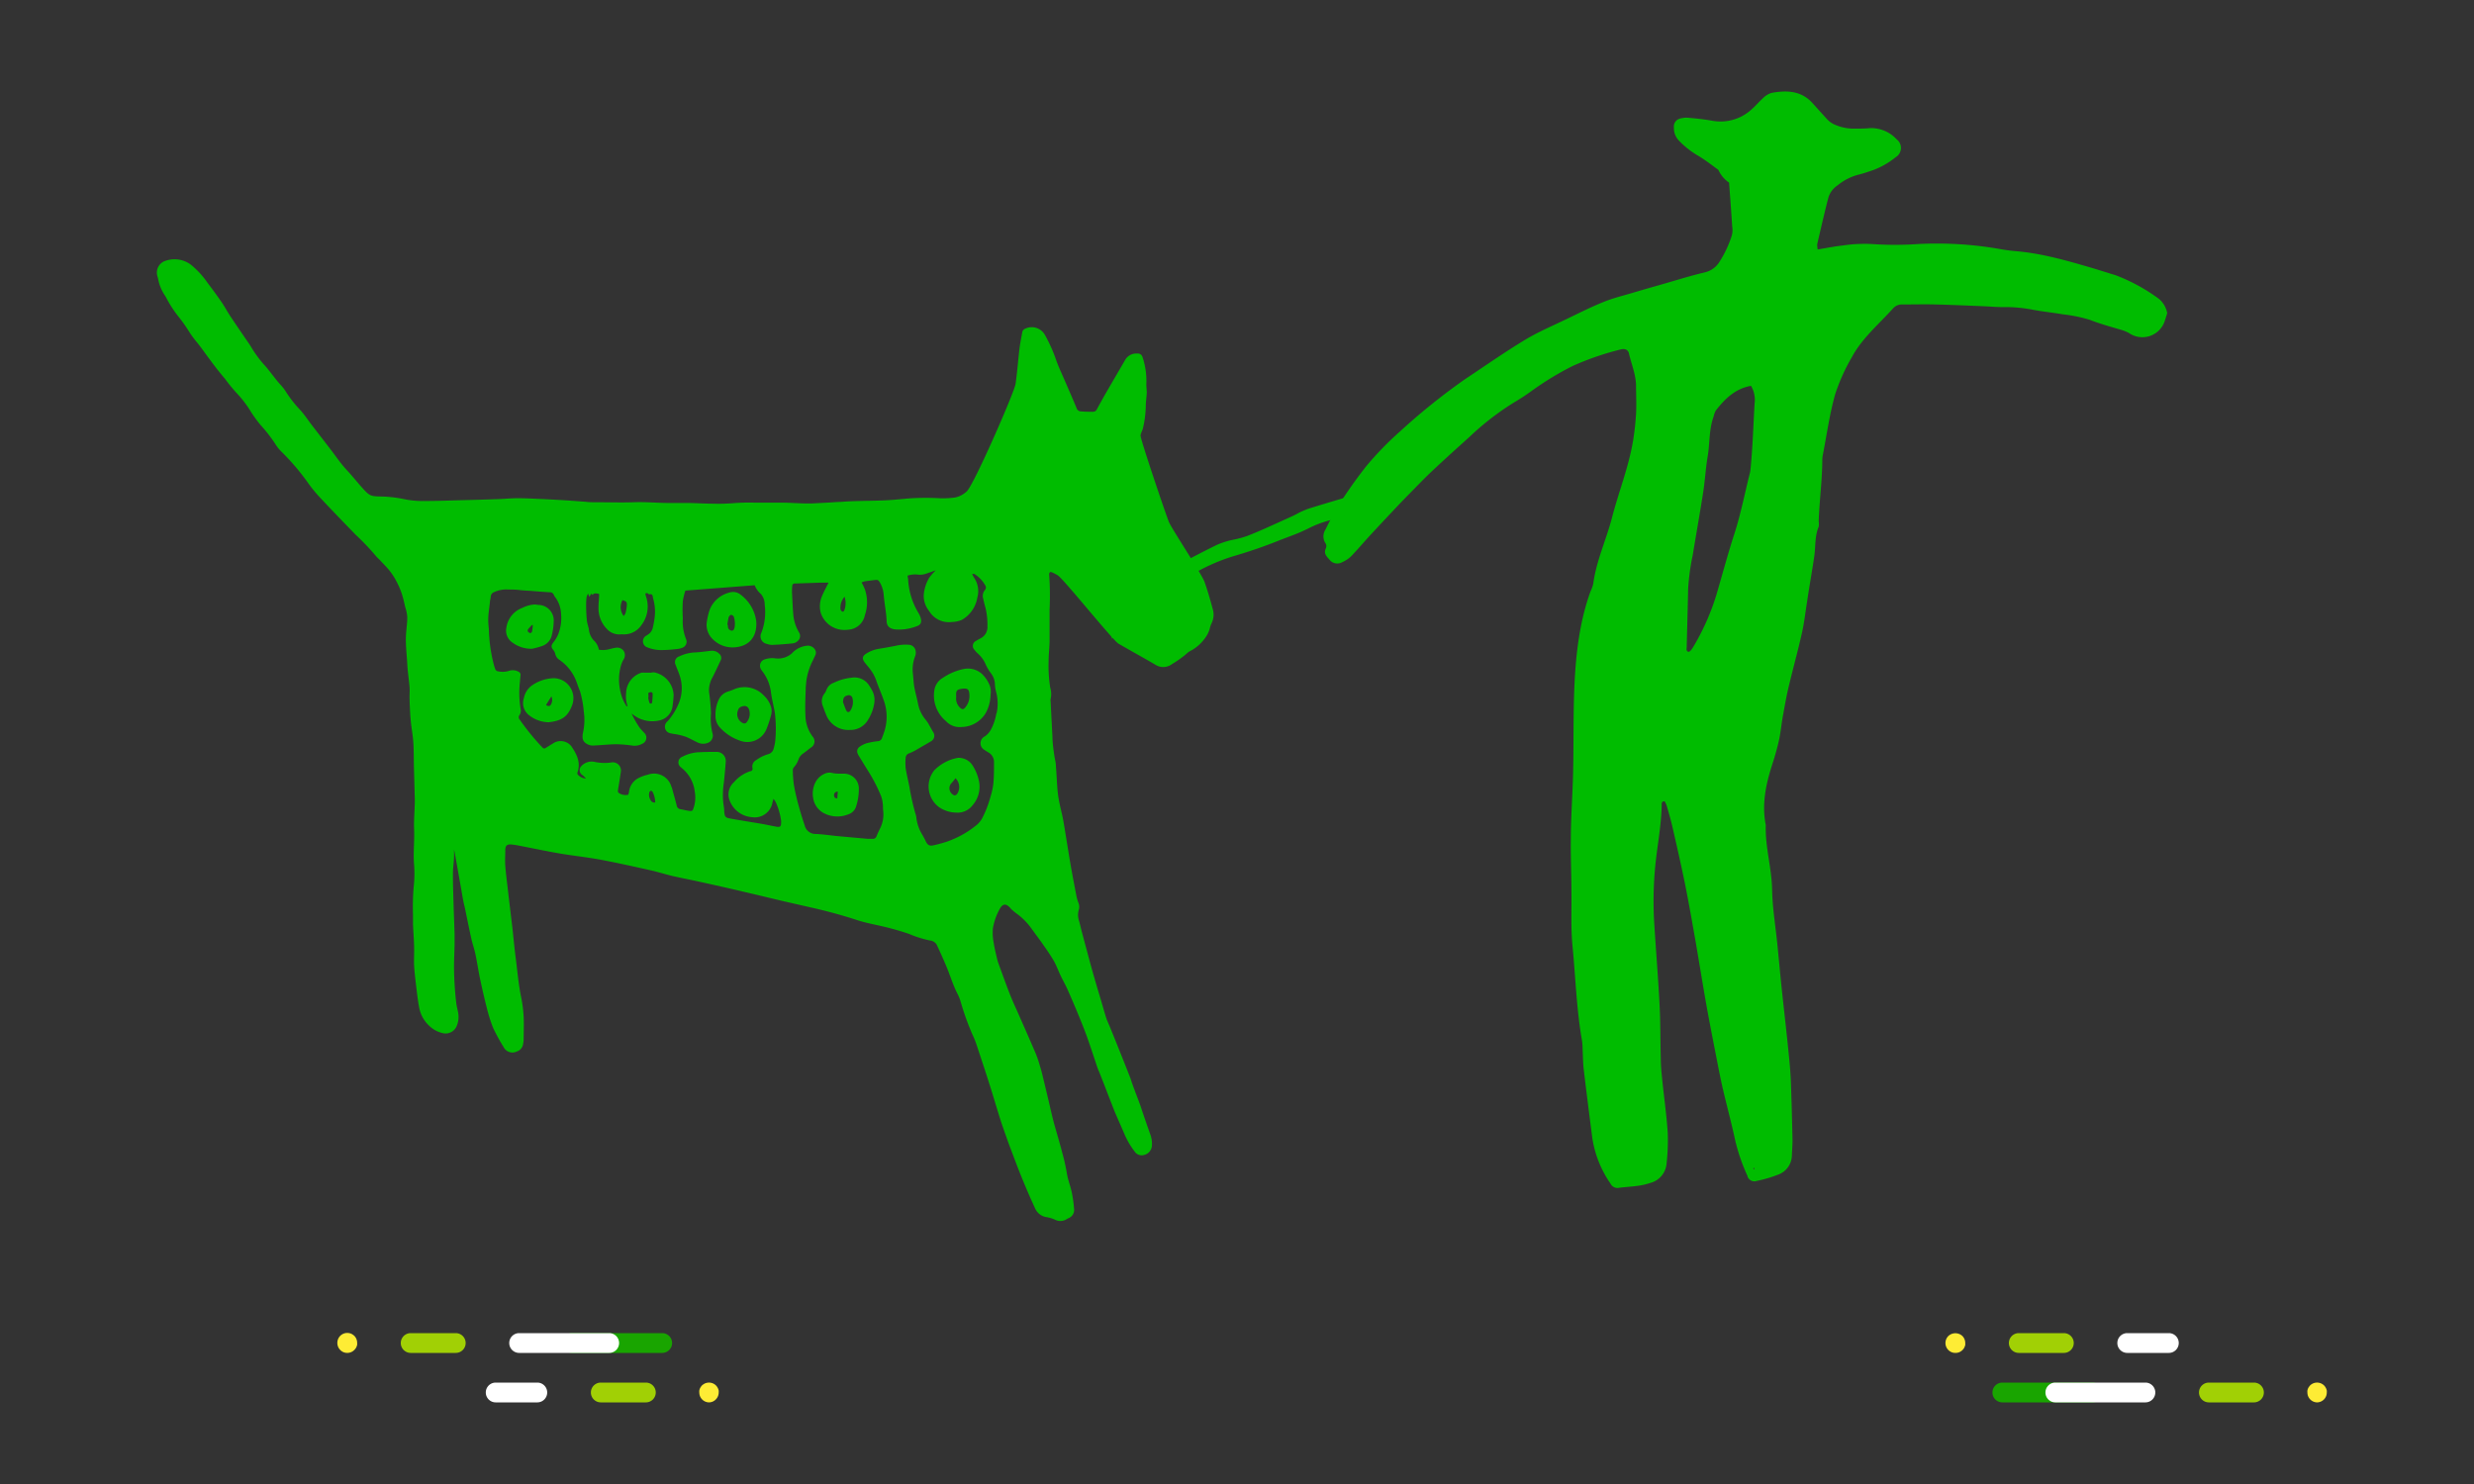 <svg id="Capa_1" data-name="Capa 1" xmlns="http://www.w3.org/2000/svg" viewBox="0 0 500 300"><rect x="0" y="0" width="500" height="300" fill="#333333" stroke="none"/><defs><style>.cls-2{fill:#19a500}.cls-3{fill:#fff}.cls-4{fill:#a1d005}.cls-5{fill:#feec35}.cls-6{fill:#00bc00}</style></defs><path fill="none" d="M0 0h500v300H0z"/><g id="Grupo_6330" data-name="Grupo 6330"><g id="Grupo_6103" data-name="Grupo 6103"><path class="cls-2" d="M133.83 273.5h-18.21a2 2 0 010-4h18.21a2 2 0 110 4z" id="Línea_651" data-name="Línea 651"/><path class="cls-3" d="M123.12 273.5h-18.2a2 2 0 010-4h18.2a2 2 0 010 4z" id="Línea_652" data-name="Línea 652"/><path class="cls-4" d="M92.09 273.5H83a2 2 0 010-4h9.11a2 2 0 110 4z" id="Línea_653" data-name="Línea 653"/><path class="cls-5" d="M70.18 273.5a2 2 0 01-.76-.15 1.92 1.92 0 01-.65-.44 2 2 0 01-.59-1.41 2 2 0 012.39-2 1.66 1.66 0 01.38.11 1.63 1.63 0 01.34.19 2.34 2.34 0 01.31.24 2 2 0 01.58 1.42 1.72 1.72 0 010 .39 1.58 1.58 0 01-.11.37 2.31 2.31 0 01-.18.35 2.48 2.48 0 01-.25.3 2 2 0 01-1.46.63z" id="Línea_654" data-name="Línea 654"/></g><g id="Grupo_6104" data-name="Grupo 6104"><path class="cls-3" d="M108.59 283.5h-8.41a2 2 0 010-4h8.41a2 2 0 110 4z" id="Línea_652-2" data-name="Línea 652-2"/><path class="cls-4" d="M130.53 283.5h-9.11a2 2 0 010-4h9.11a2 2 0 010 4z" id="Línea_653-2" data-name="Línea 653-2"/><path class="cls-5" d="M143.33 283.5a2 2 0 01-1.42-.59 2 2 0 01-.58-1.41 1.72 1.72 0 010-.39 1.66 1.66 0 01.11-.38 1.63 1.63 0 01.19-.34 1.55 1.55 0 01.55-.55 1.63 1.63 0 01.34-.19 1.66 1.66 0 01.38-.11 2 2 0 011.8.54 2.42 2.42 0 01.25.31 2.21 2.21 0 01.18.34 2.4 2.4 0 01.12.38 2.58 2.58 0 010 .39 2 2 0 01-.59 1.41 1.42 1.42 0 01-.3.25 1.7 1.7 0 01-.35.19 1.58 1.58 0 01-.37.11 1.72 1.72 0 01-.31.04z" id="Línea_654-2" data-name="Línea 654-2"/></g></g><g id="Grupo_6331" data-name="Grupo 6331"><g id="Grupo_6103-2" data-name="Grupo 6103-2"><path class="cls-2" d="M422.89 283.5h-18.21a2 2 0 010-4h18.21a2 2 0 010 4z" id="Línea_651-2" data-name="Línea 651-2"/><path class="cls-3" d="M433.59 283.5h-18.2a2 2 0 010-4h18.2a2 2 0 010 4z" id="Línea_652-3" data-name="Línea 652-3"/><path class="cls-4" d="M455.53 283.5h-9.11a2 2 0 010-4h9.11a2 2 0 010 4z" id="Línea_653-3" data-name="Línea 653-3"/><path class="cls-5" d="M468.33 283.5a2 2 0 01-1.42-.59 2 2 0 01-.58-1.41 1.72 1.72 0 010-.39 1.66 1.66 0 01.11-.38 1.63 1.63 0 01.19-.34 2.34 2.34 0 01.24-.31 2 2 0 011.81-.54 1.58 1.58 0 01.37.11 1.7 1.7 0 01.35.19 1.76 1.76 0 01.3.24 2.42 2.42 0 01.25.31 2.21 2.21 0 01.18.34 2.4 2.4 0 01.12.38 2.58 2.58 0 010 .39 2 2 0 01-2 2z" id="Línea_654-3" data-name="Línea 654-3"/></g><g id="Grupo_6104-2" data-name="Grupo 6104-2"><path class="cls-3" d="M438.33 273.5h-8.41a2 2 0 010-4h8.41a2 2 0 010 4z" id="Línea_652-4" data-name="Línea 652-4"/><path class="cls-4" d="M417.09 273.5H408a2 2 0 010-4h9.11a2 2 0 010 4z" id="Línea_653-4" data-name="Línea 653-4"/><path class="cls-5" d="M395.18 273.5a2 2 0 01-2-2 2 2 0 01.59-1.42 2.08 2.08 0 012.83 0 2 2 0 01.58 1.42 2.56 2.56 0 010 .39 2.29 2.29 0 01-.12.37 2.31 2.31 0 01-.18.35 2.48 2.48 0 01-.25.3 2 2 0 01-.65.44 2 2 0 01-.8.15z" id="Línea_654-4" data-name="Línea 654-4"/></g></g><g id="Grupo_6231" data-name="Grupo 6231"><path class="cls-6" d="M367.36 50.43c1.84-.3 3.47-.64 5.12-.81a29.31 29.31 0 015.77-.29 67.88 67.88 0 009.46 0 73.9 73.9 0 0116 .93c1.21.22 2.43.41 3.65.51 5.29.44 10.35 1.91 15.41 3.39 1.6.47 3.2 1 4.78 1.47a36.62 36.62 0 018.75 4.77 4.91 4.91 0 011.7 2.92c-.16.48-.3 1-.47 1.48a4.76 4.76 0 01-7.24 2.54 7.53 7.53 0 00-1.66-.68c-2.1-.61-4.21-1.2-6.27-2a29.25 29.25 0 00-5.4-1.11c-2-.34-4-.55-6-.91a29.36 29.36 0 00-6.28-.56c-1.31 0-2.62-.13-3.94-.18-3.16-.13-6.31-.27-9.47-.35-2.28-.06-4.56 0-6.84 0a2.36 2.36 0 00-1.86.82c-2.87 3.18-6.24 6-8.28 9.79a38.78 38.78 0 00-3.42 7.61c-1.1 3.95-1.66 8-2.45 12.08a6 6 0 00-.13 1c0 4.21-.59 8.38-.73 12.58a3.09 3.09 0 010 1.05c-.81 1.91-.61 4-.89 5.95-.43 3-1 6.07-1.44 9.1-.35 2.17-.59 4.36-1.07 6.49-.83 3.68-1.84 7.31-2.71 11-.47 2-.81 4-1.16 5.94-.28 1.56-.41 3.14-.75 4.67s-.82 3.23-1.33 4.81c-1.3 4-2.2 8.1-1.34 12.37-.15 4.42 1.21 8.68 1.28 13.09.07 3.67.69 7.33 1.06 11 .3 3.06.58 6.11.9 9.16.47 4.45 1 8.9 1.43 13.35.19 1.83.34 3.67.41 5.51.14 3.86.24 7.72.32 11.58 0 1.05-.09 2.1-.13 3.15a4.2 4.2 0 01-2.8 3.82 26.7 26.7 0 01-4.29 1.26 1.46 1.46 0 01-1.87-.9v-.08a38.09 38.09 0 01-2.49-7.2c-.73-3.43-1.65-6.81-2.45-10.22-.4-1.71-.74-3.43-1.08-5.15-.75-3.88-1.53-7.75-2.23-11.64-.82-4.57-1.54-9.16-2.34-13.74-.64-3.63-1.28-7.26-2-10.87-.8-3.95-1.7-7.89-2.6-11.82-.33-1.45-.76-2.88-1.17-4.31a5.18 5.18 0 00-.4-.82c-.68 0-.59.52-.59.8-.07 4.14-.9 8.19-1.3 12.29a74.17 74.17 0 00-.19 11.83c.35 5.52.8 11 1.08 16.55.18 3.5.13 7 .23 10.53 0 1.49.16 3 .31 4.47.36 3.49.86 7 1.09 10.47a42.77 42.77 0 01-.23 6.3 4.42 4.42 0 01-3.37 3.94c-2.11.74-4.32.68-6.49 1a1.6 1.6 0 01-1.49-.91 21.94 21.94 0 01-3.67-9.25c-.59-4.61-1.18-9.22-1.73-13.84-.15-1.3-.15-2.62-.22-3.94q0-.91-.12-1.83c-1.12-6.33-1.3-12.75-1.92-19.12-.36-3.66-.17-7.37-.22-11.05 0-3.51-.17-7-.12-10.52 0-3.77.25-7.54.39-11.31.49-12.63-.81-26.8 3.61-38.89a6.72 6.72 0 00.53-1.5c.62-4.66 2.64-8.91 3.8-13.4 1.34-5.18 3.36-10.17 4.24-15.47a53.27 53.27 0 00.61-5.49c.1-1.84 0-3.69 0-5.53 0-2.31-.92-4.45-1.44-6.66a1.07 1.07 0 00-1.22-.87h-.19a57.25 57.25 0 00-9.95 3.4 60.57 60.57 0 00-8.1 4.9 43.75 43.75 0 01-3.75 2.47 55.47 55.47 0 00-9.13 7.08c-2.48 2.22-4.94 4.45-7.36 6.72-1.6 1.5-3.11 3.09-4.65 4.65-.86.87-1.72 1.76-2.56 2.65-1.8 1.91-3.6 3.82-5.38 5.75-1.31 1.42-2.55 2.9-3.89 4.29a6.26 6.26 0 01-1.73 1.14 2 2 0 01-2.62-.5c-.57-.65-1.24-1.28-.7-2.32a1.1 1.1 0 00-.1-1 2.5 2.5 0 010-2.75 57.55 57.55 0 014.64-7.92c1.14-1.67 2.34-3.29 3.59-4.88a65.08 65.08 0 016.89-7.09 128.16 128.16 0 0110.35-8.54c1-.74 2-1.47 3-2.15 3.94-2.62 7.83-5.34 11.88-7.79 2.69-1.62 5.62-2.85 8.46-4.23 2.45-1.18 4.88-2.41 7.4-3.42 1.94-.79 4-1.28 6-1.88s3.87-1.13 5.8-1.68c2.87-.82 5.73-1.73 8.63-2.41a4.77 4.77 0 002.9-2 22.42 22.42 0 002.58-5.46 4.31 4.31 0 00.08-1.82c-.18-2.88-.4-5.76-.63-8.87a6.2 6.2 0 01-2.16-2.57c-1.35-1-2.65-2-4.08-2.86a17.72 17.72 0 01-3.91-3.08 3.6 3.6 0 01-1-2.62 1.65 1.65 0 011.14-1.79 4.75 4.75 0 011.8-.19c1.57.14 3.15.3 4.7.58a9.28 9.28 0 008.06-2.28c.79-.68 1.46-1.51 2.24-2.2a4.12 4.12 0 011.76-1.12c3-.57 6-.49 8.26 2 1 1.1 2 2.22 3 3.31a4.72 4.72 0 001.2.93A9.48 9.48 0 00375 26c1 0 1.93 0 2.9-.1a7 7 0 015.42 2.27 2.18 2.18 0 01-.21 3.62 16.19 16.19 0 01-4.55 2.6c-1 .34-2 .69-3 .93a11 11 0 00-4.17 2.14 4.6 4.6 0 00-1.86 2.45c-.82 3.14-1.53 6.3-2.27 9.46a4.81 4.81 0 00.1 1.06zM353.88 78c-3.17.56-5.26 2.6-7.12 5a4.68 4.68 0 00-.44 1.22c-.95 2.59-.74 5.35-1.19 8-.41 2.4-.54 4.86-.91 7.27-.66 4.25-1.42 8.47-2.11 12.7a46.76 46.76 0 00-.93 6.76c-.08 3.94-.2 7.89-.29 11.83 0 .35-.2.9.43 1a2 2 0 00.43-.33 10.11 10.11 0 00.58-.87 47.88 47.88 0 004.92-11.58c1.07-3.7 2.08-7.42 3.27-11.09 1.27-3.92 2.06-8 3.06-12a5 5 0 00.17-.77c.47-4.52.59-9.07.86-13.61a5.54 5.54 0 00-.73-3.53zm.69 158.32v-.15a.8.8 0 00-.2-.07v.29z" id="Trazado_3079" data-name="Trazado 3079"/><path class="cls-6" d="M281.81 98.21l-.4-.73-.78.3-.82.33c-.48.2-.94.38-1.39.52l-4.56 1.37c-3 .9-6.17 1.82-9.24 2.78a15.53 15.53 0 00-2.51 1.1c-.38.2-.76.4-1.15.57l-2.59 1.17c-2.05.93-4.17 1.9-6.29 2.72a19.23 19.23 0 01-2.6.72 16.4 16.4 0 00-3.57 1.1c-4.26 2.09-8.8 4.53-13.88 7.44a42.77 42.77 0 00-5.6 4.13l-.36.29c-1 .81-2 1.94-1.6 5l.26 2.09 1.4-1.57c.34-.38.65-.75.94-1.1a11.1 11.1 0 011.74-1.82c3.63-2.73 6.65-4.87 9.49-6.75a38 38 0 0111.34-5.54 96.9 96.9 0 009.23-3.22l2.79-1.06c.93-.35 1.82-.77 2.68-1.18a20.87 20.87 0 014.63-1.74 29.07 29.07 0 004.19-1.31c2.44-.9 4.75-1.75 7.42-1.4a1.63 1.63 0 001.65-.65c.56-.77.41-2.05-.42-3.56z" id="Trazado_3080" data-name="Trazado 3080"/><g id="Grupo_5324" data-name="Grupo 5324"><path class="cls-6" d="M148.61 139.24a13.18 13.18 0 01-1.52.57 3 3 0 00-1.77 1.5 6.86 6.86 0 00-.71 3.36 3.34 3.34 0 00.84 2.35 9.73 9.73 0 004.23 2.75 4.16 4.16 0 005.2-2.32 22 22 0 001-3.06 3.11 3.11 0 000-1.29 5.2 5.2 0 00-1.49-2.48 5.36 5.36 0 00-5.78-1.38zm2.91 4.92a2.73 2.73 0 01-.6 1.83c-.21.32-.56.33-.95.1a2 2 0 01-.81-2.52 1 1 0 01.57-.67c1.07-.46 1.72 0 1.79 1.26z" id="Trazado_3081" data-name="Trazado 3081"/><path class="cls-6" d="M170.49 156.4h-.77a6.85 6.85 0 01-1.43-.12 2.3 2.3 0 00-1.65.14 3.79 3.79 0 00-1.86 1.78 5 5 0 00-.45 3.06 4.16 4.16 0 002.07 3.07 5.87 5.87 0 005.12.26 2.33 2.33 0 001.5-1.57 11.18 11.18 0 00.55-3.24 5.16 5.16 0 000-.55 3 3 0 00-3.08-2.83zm-1.27 5c-.55 0-.66-.33-.66-.68s.22-.66.76-.7z" id="Trazado_3082" data-name="Trazado 3082"/><path class="cls-6" d="M148.71 130.84c3.13-.34 4.32-2.58 4.13-5.24a8 8 0 00-3.18-5.4 2.4 2.4 0 00-2.29-.4 5.8 5.8 0 00-3.9 3.35 13.16 13.16 0 00-.63 2.62 4 4 0 00.94 3.16 5.65 5.65 0 004.93 1.91zm-1.42-6.09c.05-.2.33-.47.5-.46a.72.72 0 01.53.44 4.57 4.57 0 01.14 2.11c-.08.32-.17.67-.62.65a.87.87 0 01-.72-.7 3.55 3.55 0 010-.46H147a13.92 13.92 0 01.27-1.57z" id="Trazado_3083" data-name="Trazado 3083"/><path class="cls-6" d="M109.54 130.6a3 3 0 002-2.26 12.43 12.43 0 00.36-2.58 3.15 3.15 0 00-2.81-3.46c-.33 0-.66-.08-1-.1a6.26 6.26 0 00-2.51.68 5 5 0 00-3.24 4 2.9 2.9 0 001.2 3 6.39 6.39 0 004 1.27c.68-.15 1.35-.32 2-.55zm-2.33-2.6a1 1 0 01-.54-.35.52.52 0 01.08-.47 10.09 10.09 0 01.77-.83h.15c0 .43-.06.86-.14 1.28 0 .14-.25.36-.32.34z" id="Trazado_3084" data-name="Trazado 3084"/><path class="cls-6" d="M143.69 144.17a38.63 38.63 0 00-.39-4.29 4.12 4.12 0 010-.61 5.39 5.39 0 01.7-2.34c.56-1.1 1.09-2.22 1.6-3.34a1.11 1.11 0 00-.26-1.45 2 2 0 00-1.61-.58c-1.35.14-2.39.31-3.44.34a8.09 8.09 0 00-3 .79 1.21 1.21 0 00-.83 1.5 1.09 1.09 0 00.1.25c.26.75.61 1.48.84 2.24a8 8 0 01-.38 5.86 12.61 12.61 0 01-2.13 3.3 1.37 1.37 0 00-.22 1.91 1.33 1.33 0 00.93.5c.44.13.92.15 1.37.25a11.61 11.61 0 011.7.47c.76.31 1.47.72 2.22 1.08a2.63 2.63 0 002.16.13 1.57 1.57 0 001-1.72 12.43 12.43 0 01-.36-4.29z" id="Trazado_3085" data-name="Trazado 3085"/><path class="cls-6" d="M196.45 154.57a3.3 3.3 0 00-2.9-1.36 8.88 8.88 0 00-4.72 2.5 5.22 5.22 0 00.79 7.34l.2.15a6.27 6.27 0 003.4 1.07 3.79 3.79 0 003.37-1.52 5.67 5.67 0 001.31-4.59 9.38 9.38 0 00-1.45-3.59zm-2.9 5.73c-.31.58-.7.64-1.16.18a1.51 1.51 0 01-.14-2.12l.1-.1c.28-.29.51-.63.76-.94a2.52 2.52 0 01.44 3z" id="Trazado_3086" data-name="Trazado 3086"/><path class="cls-6" d="M172.12 137a10.6 10.6 0 00-3.56 1 2.44 2.44 0 00-1.57 1.56 2.81 2.81 0 01-.43.73 2.5 2.5 0 00-.3 2.35c.22.57.41 1.17.66 1.73a4.8 4.8 0 004.85 3.19 4.08 4.08 0 003.6-1.94 8.86 8.86 0 001.32-3.44 4.14 4.14 0 00-.33-2.4 12.22 12.22 0 00-.74-1.26 3.48 3.48 0 00-3.5-1.52zm-.23 6.62c-.28.44-.64.45-.86 0s-.45-1.12-.66-1.69c.06-.88.22-1.15.86-1.33a.77.77 0 011 .37 1 1 0 01.07.25 3.13 3.13 0 01-.41 2.38z" id="Trazado_3087" data-name="Trazado 3087"/><path class="cls-6" d="M198.47 136.25a4.24 4.24 0 00-3.74-1 12 12 0 00-4.17 1.77 3.54 3.54 0 00-1.75 2.68 6.72 6.72 0 002.36 6.07 3.74 3.74 0 003.12 1.2 5.82 5.82 0 004.9-2.78 7.81 7.81 0 001-3.75 3.69 3.69 0 00-.29-2.17 6.88 6.88 0 00-1.43-2.02zM195.1 143c-.41.49-.68.46-1.14 0a2.51 2.51 0 01-.72-2v-.3c-.05-1.11.13-1.32 1.26-1.47s1.36.2 1.42 1.2a3.49 3.49 0 01-.79 2.52z" id="Trazado_3088" data-name="Trazado 3088"/><path class="cls-6" d="M111.9 137.1a8.17 8.17 0 00-4.27 1.38 4.12 4.12 0 00-1.75 2.64 3.09 3.09 0 001 3.43 6.51 6.51 0 004 1.46c2.65-.3 3.82-1.1 4.69-3.3a4.05 4.05 0 00-2.16-5.3 4.11 4.11 0 00-1.51-.31zm-.61 5.42c-.23.29-.58.25-.94 0l1.09-1.74a1.83 1.83 0 01-.15 1.74z" id="Trazado_3089" data-name="Trazado 3089"/><path class="cls-6" d="M245.08 123.05c-.49-1.81-1-3.61-1.63-5.38-.53-1.56-6.54-10.61-7.2-12.12-.44-1-5.88-17-5.75-17.57s.41-1 .5-1.45a21.17 21.17 0 00.56-4.27c0-1 .17-2 .2-2.92 0-.61-.11-1.23-.08-1.83a14.72 14.72 0 00-.4-4 11.92 11.92 0 00-.38-1.33 1 1 0 00-1.09-.71 2.6 2.6 0 00-2.36 1.2c-1.21 2.1-2.44 4.18-3.65 6.28-.73 1.25-1.42 2.52-2.12 3.78a.81.81 0 01-.78.51c-.82 0-1.65 0-2.47-.08a.91.91 0 01-.85-.65c-.74-1.81-1.54-3.6-2.31-5.4-.63-1.47-1.33-2.91-1.85-4.41a30.65 30.65 0 00-2.17-4.86 3.05 3.05 0 00-4-1.42 1 1 0 00-.66.79c-.18 1.07-.41 2.12-.54 3.19-.29 2.4-.46 4.82-.8 7.2-.25 1.73-8.63 20.88-9.91 21.77a4.91 4.91 0 01-2.3 1.2 19.86 19.86 0 01-2.78.17 51.26 51.26 0 00-6.32 0c-2 .17-3.89.38-5.84.44-2.78.09-5.55.06-8.32.29-.66 0-1.33.07-2 .11l-3.84.2h-.62c-1.6 0-3.19-.13-4.78-.16h-5.79a41.52 41.52 0 00-4.32.08 37.8 37.8 0 01-4.39.12c-1.59 0-3.18-.11-4.77-.14h-4c-2.39 0-4.78-.24-7.16-.15-2.55.09-5.1 0-7.65 0-.71 0-1.43 0-2.15-.1-1.51-.1-3-.23-4.54-.32s-3.33-.19-5-.26c-1.43-.06-2.87-.14-4.31-.13-1.26 0-2.52.14-3.78.18q-3.55.12-7.11.21c-2.52.07-5 .16-7.57.17a19 19 0 01-4.06-.32 25.39 25.39 0 00-4.59-.58c-2.4-.06-2.57 0-4.14-1.77-.81-.9-1.57-1.84-2.37-2.75-.49-.56-1-1.08-1.49-1.67-.83-1-1.62-2.13-2.43-3.2L63 85.91c-.76-1-1.46-2.07-2.3-3a24 24 0 01-3-3.85 9.1 9.1 0 00-.81-1.06c-.34-.39-.7-.76-1-1.16-.73-.9-1.41-1.83-2.16-2.72a22.91 22.91 0 01-2.92-3.88c-.25-.45-.56-.87-.85-1.29-1.16-1.7-2.33-3.4-3.47-5.12-.63-.94-1.16-2-1.8-2.88-.9-1.32-1.86-2.6-2.82-3.88a16.72 16.72 0 00-2.77-3.11 5.49 5.49 0 00-5.66-1.23 2.49 2.49 0 00-1.64 3.06c.05.2.12.4.16.6a8.76 8.76 0 001.36 3.33 5 5 0 01.38.67 24.34 24.34 0 002.42 3.68 29.61 29.61 0 012 2.82 21.14 21.14 0 001.77 2.42c.76.94 1.45 1.94 2.17 2.91.42.56.83 1.12 1.25 1.67.22.29.43.58.66.86.5.62 1 1.23 1.52 1.85a33.85 33.85 0 002.29 2.81 22 22 0 012.7 3.46A25.86 25.86 0 0052.73 86a29.27 29.27 0 013 3.89 7.55 7.55 0 001.06 1.33 46.85 46.85 0 015.59 6.58 29.16 29.16 0 002.5 3c2.3 2.46 4.65 4.88 7 7.3a51 51 0 014 4.19c.33.43.76.77 1.12 1.17.65.7 1.33 1.37 1.9 2.12a13.82 13.82 0 011.3 2.1 15.53 15.53 0 011 2.34c.3.9.49 1.84.71 2.76a7.69 7.69 0 01.4 2c0 1.28-.22 2.55-.27 3.84-.07 1.89.17 3.76.27 5.63.08 1.54.33 3.07.46 4.6.06.64 0 1.29 0 1.93 0 1 .05 2 .1 2.94s.11 1.7.2 2.54c.15 1.3.39 2.6.47 3.91.1 1.59.07 3.19.11 4.78l.18 6.57v.31c0 1.95-.23 3.91-.14 5.85.1 2.39-.21 4.77 0 7.17a23.86 23.86 0 01-.08 4.39 47.12 47.12 0 00-.14 5.7v2c.07 1.45.18 2.91.22 4.37s-.06 2.63 0 3.93c.11 1.72.34 3.43.54 5.14.13 1.07.26 2.15.47 3.2a6.63 6.63 0 002.06 3.8 5.69 5.69 0 002.9 1.51 2.43 2.43 0 002.66-1.52 4.8 4.8 0 00.26-2.73c-.11-.52-.23-1.05-.33-1.58a64.49 64.49 0 01-.49-7.48v-.23c0-1.51.09-3 .11-4.54v-1.93c-.06-2.11-.15-4.22-.21-6.33s-.13-4-.12-5.95c0-1.46.3-2.9.22-4.37v-.51c.28 1.35.51 2.69.74 4 .18 1 .36 2.07.55 3.11s.36 2.13.56 3.18c.12.64.29 1.26.42 1.89.41 2 .8 3.93 1.23 5.88.24 1.06.61 2.08.83 3.14.35 1.65.59 3.34.94 5 .41 1.93.85 3.86 1.34 5.78a31.26 31.26 0 001.3 4.12 37.9 37.9 0 002.08 3.8 2 2 0 002.57 1l.13-.06a1.82 1.82 0 001.27-1.51 6.63 6.63 0 00.11-.76c0-1.6.08-3.19 0-4.78a26.84 26.84 0 00-.5-3.9c-.56-2.7-.77-5.45-1.13-8.17-.25-1.92-.42-3.84-.63-5.76-.17-1.45-.35-2.91-.52-4.36-.13-1.07-.26-2.15-.38-3.22-.19-1.69-.42-3.37-.55-5.06-.08-1 0-2.11 0-3.17 0-.88.32-1.23 1.22-1.15s1.58.24 2.36.39c2.48.48 4.94 1 7.43 1.43 2.71.46 5.46.74 8.16 1.24 3.39.63 6.76 1.39 10.12 2.14 1.51.33 3 .81 4.49 1.17 1.78.41 3.58.74 5.36 1.14q4.6 1 9.19 2.08c2.58.6 5.15 1.23 7.73 1.84l5.79 1.32c3.14.71 6.25 1.55 9.3 2.55 1.58.51 3.19.82 4.79 1.18a55.77 55.77 0 015.65 1.59 22 22 0 004.26 1.34 1.54 1.54 0 01.66.2 1.81 1.81 0 01.66.6q1 2.13 1.92 4.3c.82 1.94 1.41 4 2.39 5.85a9 9 0 01.6 1.59 53.6 53.6 0 002.39 6.6 16.7 16.7 0 01.65 1.57c.91 2.73 1.82 5.47 2.69 8.21.77 2.4 1.47 4.83 2.23 7.23.38 1.2.81 2.39 1.23 3.58.2.56.39 1.12.6 1.67.79 2.07 1.54 4.15 2.38 6.2.9 2.22 1.84 4.42 2.85 6.6a3 3 0 002.4 1.74 6.91 6.91 0 011.6.5 2.37 2.37 0 001.95.1c.26-.1.49-.28.74-.39a1.8 1.8 0 001.15-2 25.32 25.32 0 00-.43-3.13c-.26-1.31-.78-2.55-1-3.88a41.87 41.87 0 00-1-4.44c-.46-1.79-1-3.56-1.5-5.35s-.88-3.6-1.31-5.4c-.4-1.65-.78-3.3-1.19-4.95-.14-.6-.32-1.19-.5-1.78-.22-.79-.49-1.57-.79-2.34-1.11-2.6-2.26-5.19-3.4-7.78-.6-1.37-1.24-2.72-1.79-4.11-.81-2.06-1.55-4.15-2.31-6.23a7.61 7.61 0 01-.31-1c-.25-1.08-.53-2.15-.69-3.24a10.24 10.24 0 01-.18-2.92 12.16 12.16 0 011.36-3.93c.6-1.15 1.31-1.21 2.18-.22l.09.12a11.25 11.25 0 001 .86 13.33 13.33 0 013.06 3c.76 1.07 1.56 2.11 2.31 3.18s1.61 2.28 2.3 3.48c.55.95.91 2 1.39 3s1 1.91 1.44 2.9q1 2.25 1.95 4.54c.69 1.69 1.39 3.38 2 5.1.71 2 1.34 3.94 2 5.92.11.34.26.67.4 1l1 2.53.83 2.16.87 2.23c.18.45.34.91.54 1.36.64 1.49 1.32 3 1.94 4.46a16 16 0 002 3.37 1.68 1.68 0 001.9.69 2.05 2.05 0 001.58-1.79 5.52 5.52 0 00-.32-2.35c-.69-1.94-1.36-3.88-2-5.82-.26-.73-.54-1.45-.81-2.17s-.58-1.54-.86-2.32c-.14-.38-.24-.79-.39-1.17q-2-5.09-4.07-10.18c-.26-.64-.58-1.27-.79-1.93-.54-1.72-1-3.45-1.54-5.18-.59-2-1.18-4-1.74-6.08s-1.12-4.17-1.68-6.26c-.18-.7-.33-1.4-.53-2.09A3.77 3.77 0 01218 184a2.11 2.11 0 000-1.36 9 9 0 01-.43-1.4c-.42-2.2-.85-4.39-1.23-6.59-.5-2.89-.93-5.79-1.43-8.68-.2-1.16-.52-2.3-.75-3.45a24.11 24.11 0 01-.42-2.66c-.15-1.67-.2-3.34-.34-5 0-.71-.22-1.42-.32-2.13s-.23-1.58-.3-2.37c-.07-.61-.07-1.22-.1-1.83q-.18-3.4-.35-6.8a1 1 0 010-.39 4.57 4.57 0 00-.08-2.35 27.89 27.89 0 01-.32-5.4c0-1.28.16-2.56.19-3.84v-6.48a57.66 57.66 0 00-.08-7.08c0-.5.18-.67.64-.46a9.63 9.63 0 011.1.58c1.16.71 11.09 13.12 12.27 13.81 2.45 1.42 4.93 2.78 7.38 4.21a2.94 2.94 0 003.46-.1 20 20 0 003-2.15 2.52 2.52 0 01.62-.45 8.44 8.44 0 002.85-2.39 6.22 6.22 0 001.12-2.09 5.2 5.2 0 01.31-1 4 4 0 00.29-3.1zm-74.39-2.42a4.13 4.13 0 010 2.6c-.08.21-.17.51-.45.41a.75.75 0 01-.38-.5 3.33 3.33 0 01.83-2.51zm-44.88.69c.76.24.9.35.88 1a8.37 8.37 0 01-.28 1.65 1.92 1.92 0 01-.36.56 2.91 2.91 0 01-.24-3.21zm5.55 40.2a1.92 1.92 0 01-.1-1.41.55.55 0 01.32-.26c.08 0 .22.11.29.2a4.82 4.82 0 01.55 2.17.86.86 0 01-1-.63v-.06zm70-17.3a10.39 10.39 0 01-1.14 3.35 3.75 3.75 0 01-1.18 1.29 1.55 1.55 0 00-.72 2.07 1.59 1.59 0 00.61.65c.24.19.52.33.78.5a2.22 2.22 0 011.18 2c0 1.41 0 2.83-.12 4.23a14 14 0 01-.58 2.72 22.25 22.25 0 01-1.69 4.39 4.82 4.82 0 01-1.36 1.55 19.57 19.57 0 01-6 3.25c-.81.25-1.63.48-2.45.66s-1.21 0-1.62-.87c-.19-.42-.42-.82-.65-1.23a8.42 8.42 0 01-1.23-3.54 3.16 3.16 0 00-.18-.75 50.33 50.33 0 01-1.24-5.57c-.24-1.21-.55-2.41-.73-3.63a10.93 10.93 0 010-2.14 1 1 0 01.76-.88 10.58 10.58 0 001.31-.64l3-1.74a1.29 1.29 0 00.58-1.73l-.09-.16c-.27-.43-.5-.9-.76-1.33a7.33 7.33 0 00-.7-1.1 7 7 0 01-1.6-3.29c-.22-1.16-.56-2.3-.77-3.46-.15-.89-.16-1.8-.28-2.69a7.45 7.45 0 01.41-3.34 2 2 0 00.05-1.57 1.45 1.45 0 00-1.18-.87 8.77 8.77 0 00-2.75.2c-1.11.22-2.23.42-3.34.6a6.9 6.9 0 00-2.52.92c-.89.54-1 1.06-.37 1.89.33.43.7.83 1 1.24a8.22 8.22 0 011.37 2.58c.45 1.26 1 2.5 1.43 3.75a9.76 9.76 0 01.08 6.51c-.13.39-.28.78-.42 1.16a.89.89 0 01-.8.63 16.14 16.14 0 00-2.27.41 5 5 0 00-1.44.72 1.09 1.09 0 00-.33 1.51v.06q1.14 1.89 2.31 3.76a32.55 32.55 0 012.36 4.68 6.21 6.21 0 01.34 1.65c.06.44 0 .88.08 1.32a6.37 6.37 0 01-.7 3.66c-.22.47-.45.93-.64 1.41a.77.77 0 01-.81.57h-.93L169 169c-1.41-.15-2.81-.36-4.22-.41a2.24 2.24 0 01-2.16-1.76c-.46-1.33-.87-2.69-1.24-4.05s-.7-2.75-.94-4.14a23.75 23.75 0 01-.21-2.92.82.82 0 01.18-.56 4.8 4.8 0 001-1.72 2.44 2.44 0 01.91-1.12c.53-.37 1-.77 1.54-1.18a1.44 1.44 0 00.55-2 2.34 2.34 0 00-.2-.27 7.32 7.32 0 01-1.43-4.33c-.09-1.76 0-3.54.06-5.32 0-.46.07-.92.1-1.38a12.86 12.86 0 011.34-4.32c.15-.33.3-.66.47-1 .53-1-.46-2-1.47-2a4.8 4.8 0 00-3.25 1.57 4.23 4.23 0 01-3.35 1 4.53 4.53 0 00-2.13.21 1.33 1.33 0 00-.9 1.65 1.48 1.48 0 00.12.29 2.59 2.59 0 00.25.39 8.77 8.77 0 011.8 4.37c.16 1.22.46 2.42.7 3.64a7.87 7.87 0 01.14 1 26.27 26.27 0 010 5.32 10.86 10.86 0 01-.34 1.5 1.51 1.51 0 01-1.07 1 8 8 0 00-2.41 1.19 1.46 1.46 0 00-.76 1.62.5.5 0 01-.31.62h-.09a7.2 7.2 0 00-3.3 2.19 3.34 3.34 0 00-1 3.51 5.23 5.23 0 004.62 3.61 3.63 3.63 0 004.12-3c.05-.19.1-.38.2-.71a4.83 4.83 0 01.44.64 13.33 13.33 0 011.1 3.76 2.44 2.44 0 010 .54c0 .64-.25.82-.9.7-1.11-.2-2.22-.45-3.34-.64-2-.34-4-.64-5.94-1-1.07-.17-1.23-.37-1.31-1.46 0-.54-.1-1.08-.18-1.61a16.19 16.19 0 01.11-4.23c.14-1.38.28-2.76.37-4.15A1.84 1.84 0 00145 152h-.38c-1 0-2.07 0-3.09.06a7.92 7.92 0 00-3.63.92 1.22 1.22 0 00-.72 1.56 1.24 1.24 0 00.45.58l.29.26a7.12 7.12 0 012.49 4.65 6.55 6.55 0 01-.25 3.34c-.16.53-.27.63-.83.56s-1.21-.24-1.82-.35a.85.85 0 01-.75-.75c-.28-1.12-.6-2.23-.91-3.35 0-.17-.12-.34-.18-.51a3.64 3.64 0 00-4.54-2.43l-.22.07a7.74 7.74 0 00-2.22.88 3.59 3.59 0 00-1.54 2.4c0 .23-.1.45-.16.76a2.36 2.36 0 01-1.88-.32c-.29-.17-.24-.47-.19-.76.19-1.17.39-2.34.55-3.51a1.65 1.65 0 00-2-1.91 9.61 9.61 0 01-3.38-.15 2.83 2.83 0 00-2.6.87 1.17 1.17 0 000 1.65 1.06 1.06 0 00.21.16 4.33 4.33 0 01.72.7 2.33 2.33 0 01-1.68-.83.62.62 0 010-.5c.65-2-.21-3.63-1.27-5.19a2.76 2.76 0 00-3.35-.78c-.56.32-1.1.67-1.63 1s-.59.32-1-.11a49.41 49.41 0 01-4.11-5l-.3-.44a.73.73 0 01-.07-1 1.59 1.59 0 00.2-1.26 19.92 19.92 0 01-.15-5.23c.05-.52.08-1 .14-1.54a.65.65 0 00-.38-.69 2.36 2.36 0 00-1.94-.2 4.25 4.25 0 01-2.21.1.68.68 0 01-.6-.51c-.09-.24-.17-.48-.24-.73a31.48 31.48 0 01-1-6.48c0-.92-.18-1.85-.15-2.78 0-1.15.21-2.3.33-3.45 0-.38.15-.76.17-1.14a1 1 0 01.69-.92 5.71 5.71 0 012.85-.52c.77 0 1.54 0 2.31.1s1.59.12 2.38.18c1.23.1 2.46.2 3.69.27a.82.82 0 01.84.55 2 2 0 00.28.46 6 6 0 011.17 3.37 8.83 8.83 0 01-.57 4.1 6.44 6.44 0 01-.93 1.58c-.54.72-.57 1 0 1.7a1.89 1.89 0 01.32.67 1.92 1.92 0 00.8 1.2 9.22 9.22 0 013.61 4.78q.28.81.6 1.59a20.47 20.47 0 01.76 4.09 11.85 11.85 0 01-.17 4.36c-.22 1.23 0 1.85 1.08 2.35a2.41 2.41 0 001.12.18c1.55-.07 3.09-.25 4.63-.26a27.89 27.89 0 013.3.29 3.13 3.13 0 001.85-.38 1.33 1.33 0 00.74-1.74 1.37 1.37 0 00-.3-.45 14.41 14.41 0 01-1-1.12 20.94 20.94 0 01-1.59-2.81 7.22 7.22 0 00.77.56 6.34 6.34 0 004.95.82 3.38 3.38 0 002.58-3 19.35 19.35 0 00.2-2.14 4.89 4.89 0 00-4-4.57 4.11 4.11 0 00-.6.08h-1.3a2 2 0 00-.6 0 4.43 4.43 0 00-3.1 4.11 6 6 0 00.29 2.63l-.19.06a11.12 11.12 0 01-.72-1.31 10 10 0 01-.63-2.15 10.45 10.45 0 01.2-4.75 5.74 5.74 0 01.5-1.2 1.62 1.62 0 000-1.88 1.68 1.68 0 00-1.69-.53c-.43.06-.85.2-1.27.29a4.8 4.8 0 01-2 .08 3.36 3.36 0 00-1.07-1.92 3.77 3.77 0 01-.93-2.08c-.09-.64-.35-1.25-.42-1.88-.1-.94-.13-1.89-.15-2.84a16.1 16.1 0 01.06-1.7 2 2 0 01.34-.91l.24.65.4-.66.24.26c.4-.47.88-.28 1.35-.19 0 .93-.14 1.82-.13 2.71a6 6 0 001.78 4.46 3.33 3.33 0 002.67 1 4.87 4.87 0 01.54 0 4.23 4.23 0 003.7-1.9 6.16 6.16 0 00.87-5.86c0-.15-.07-.3-.11-.45a.43.43 0 01.61 0c.06 0 .13.15.16.14.83-.26.71.5.83.86a9.53 9.53 0 01.34 3.36 17.39 17.39 0 01-.42 2.5 2.16 2.16 0 01-.94 1.37l-.33.22a1.3 1.3 0 00.29 2.43 7.41 7.41 0 003.26.49c.85 0 1.7-.1 2.55-.19a4.13 4.13 0 001.19-.28 1.3 1.3 0 00.71-1.71A9.47 9.47 0 01138 125a26.78 26.78 0 010-3.47 12.36 12.36 0 01.52-2.14l14-1.08a4.46 4.46 0 001.29 1.8 3.39 3.39 0 01.74 2.16 11.69 11.69 0 01-.66 5.62 1.57 1.57 0 00.64 2.12 1.7 1.7 0 00.48.16 3 3 0 001.06.2 66.3 66.3 0 004.23-.32 1.8 1.8 0 001-.54 1.31 1.31 0 00.2-1.64 8.56 8.56 0 01-1.17-3.57c-.13-1.54-.19-3.08-.27-4.62q0-.61.06-1.23a.46.46 0 01.42-.49h.07l5.1-.17h1.74c-.46.94-.9 1.73-1.25 2.55a5.26 5.26 0 00-.35 3.47 5 5 0 004.51 3.53 7.33 7.33 0 001.68-.13 3.64 3.64 0 002.75-2.84 8 8 0 000-5.24 12.44 12.44 0 00-.66-1.38 2.8 2.8 0 01.57-.22q1-.15 2.07-.27c.71-.08.74 0 1.1.57a6 6 0 01.74 2.57c.15 1.71.51 3.4.58 5.13 0 1.08.66 1.59 1.74 1.71a9.78 9.78 0 004.38-.66c.82-.28 1-.83.76-1.67a4 4 0 00-.4-.92 14.56 14.56 0 01-2.12-6.62c0-.33-.09-.64-.13-1a4.89 4.89 0 012.28-.19 3.88 3.88 0 001.58-.25c.6-.2 1.2-.42 1.85-.65a12.9 12.9 0 00-1.3 1.47 8 8 0 00-1.14 3.5 4.81 4.81 0 001.07 3.24 4.63 4.63 0 004.6 2.25 5.66 5.66 0 002-.41 6.39 6.39 0 003.16-4.53 4.79 4.79 0 00-.65-4 6.62 6.62 0 01-.4-.77h.45a6.35 6.35 0 012.17 2.26.76.76 0 01-.05 1 1.86 1.86 0 00-.33 1.76c.13.62.3 1.25.47 1.87a14.66 14.66 0 01.38 3.68 2.52 2.52 0 01-1.36 2.43c-.32.16-.63.34-.94.53a1.12 1.12 0 00-.55 1.48 1 1 0 00.2.29 5.25 5.25 0 00.78.85 6 6 0 011.51 2.12 9 9 0 001.06 1.79 3.83 3.83 0 01.81 2.13 7.7 7.7 0 00.31 1.9 9.12 9.12 0 01.03 4.1zM131 140.3c0-.28.26-.35.5-.37a.34.34 0 01.4.27v.09a14.22 14.22 0 01-.11 1.73.28.28 0 01-.34.21.3.3 0 01-.19-.16A6.24 6.24 0 01131 141h.06a5.31 5.31 0 010-.69z" id="Trazado_3090" data-name="Trazado 3090"/></g></g></svg>
